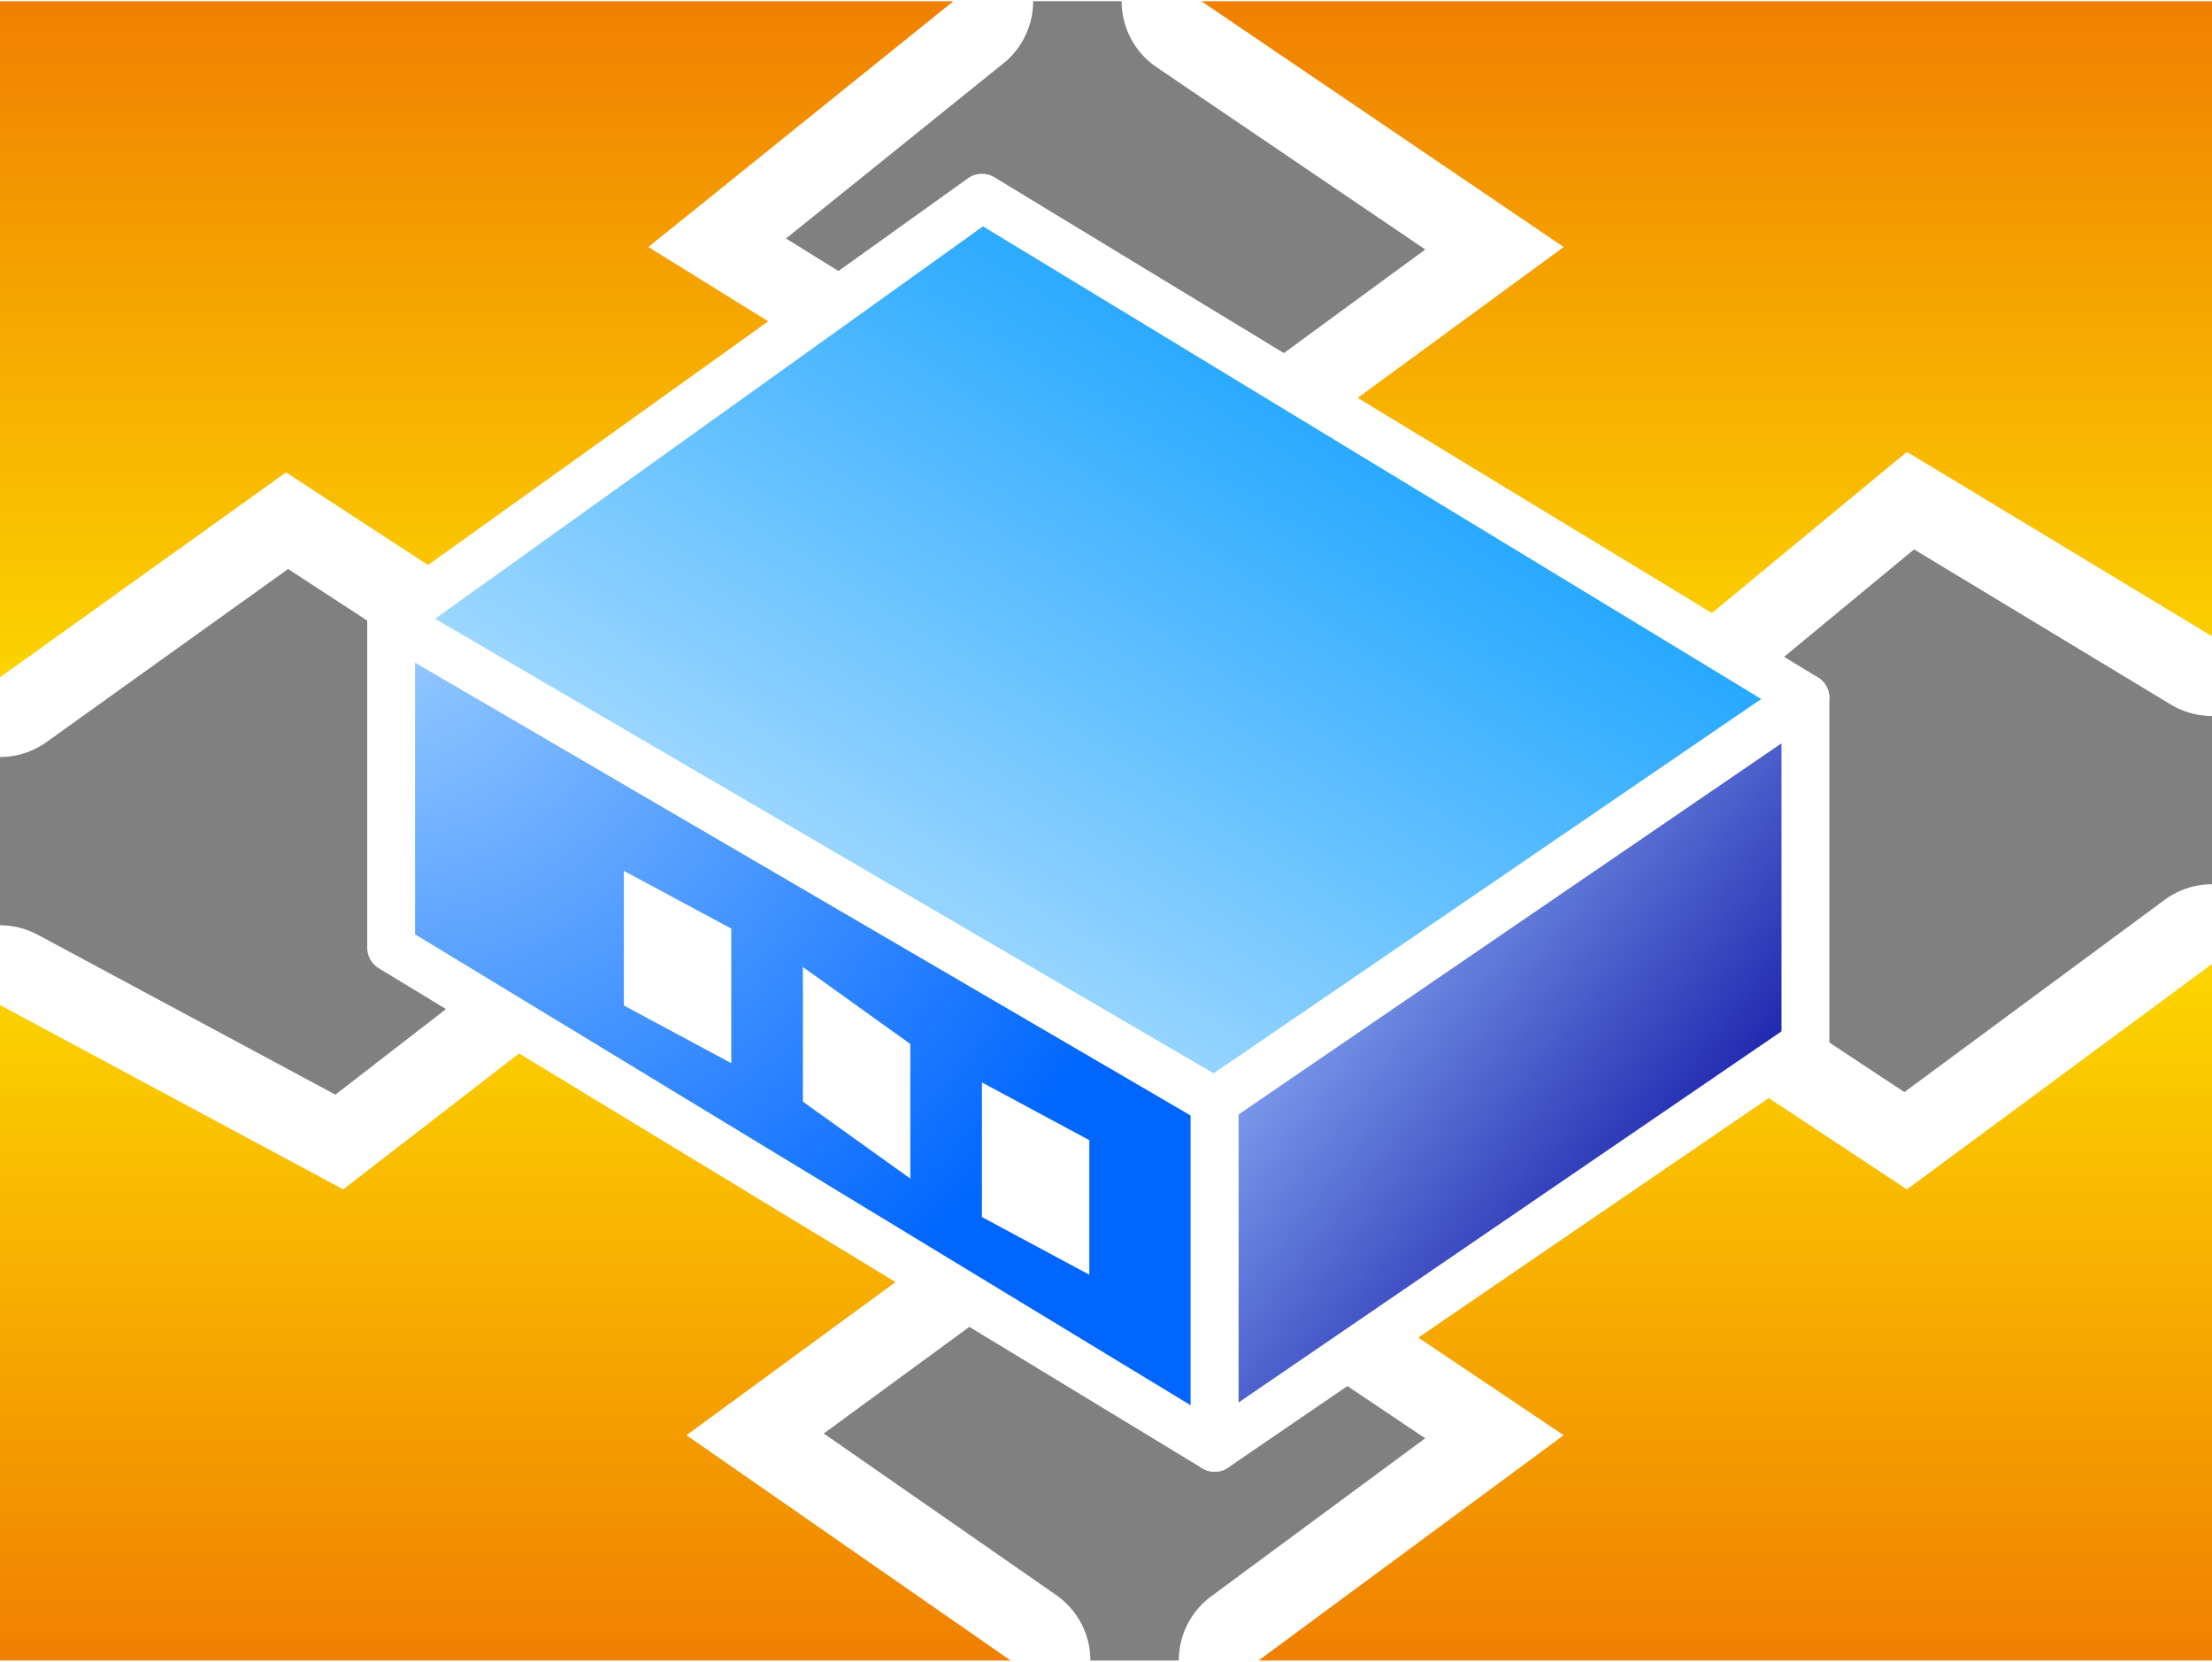 <svg xmlns="http://www.w3.org/2000/svg" xmlns:xlink="http://www.w3.org/1999/xlink" version="1.1" width="0.462" height="0.347" viewBox="0 0 33.286 24.964">
  <rect x="0" y="0" width="33.286" height="24.964" fill="#808080" stroke="none"/>
  <title><![CDATA[Router]]></title>
  <g transform=" scale(1) ">
    <path xmlns="http://www.w3.org/2000/svg" d="  M17.217,8.321 L9.756,3.698 L14.347,0 L0,0 L0,10.171 L4.304,7.089 L12.339,12.328 L5.165,17.876 L0,15.102 L0,24.964 L15.208,24.964 L10.33,21.574 L16.643,16.951 L23.53,21.574 L18.938,24.964 L33.286,24.964 L33.286,14.485 L28.695,17.876 L21.234,12.944 L28.695,6.78 L33.286,9.554 L33.286,0 L18.078,0 L23.53,3.698 L17.217,8.321 Z" style="stroke-width: 2.4; stroke: #ffffff; stroke-dasharray: none; stroke-linecap: round; stroke-linejoin: round; fill: none; "/>
    <defs xmlns="http://www.w3.org/2000/svg" xmlns:xlink="http://www.w3.org/1999/xlink">
      <linearGradient id="grad349">
        <stop offset="0%" stop-color="#f08000" stop-opacity="1"/>
        <stop offset="50%" stop-color="#ffe600" stop-opacity="1"/>
        <stop offset="100%" stop-color="#f08000" stop-opacity="1"/>
      </linearGradient>
      <linearGradient xlink:href="#grad349" id="grad350" x1="0" y1="0" x2="0" y2="1" gradientTransform="rotate(-0 .5 .5)" gradientUnits="objectBoundingBox">
  </linearGradient>
    </defs>
    <path xmlns="http://www.w3.org/2000/svg" d="  M17.217,8.321 L9.756,3.698 L14.347,0 L0,0 L0,10.171 L4.304,7.089 L12.339,12.328 L5.165,17.876 L0,15.102 L0,24.964 L15.208,24.964 L10.33,21.574 L16.643,16.951 L23.53,21.574 L18.938,24.964 L33.286,24.964 L33.286,14.485 L28.695,17.876 L21.234,12.944 L28.695,6.78 L33.286,9.554 L33.286,0 L18.078,0 L23.53,3.698 L17.217,8.321 Z" style="fill-rule: evenodd; fill: url(#grad350); "/>
    <g xmlns="http://www.w3.org/2000/svg" id="Layer1202">
      <defs>
        <radialGradient id="grad351" cx="0%" cy="0%" r="100%">
          <stop offset="0%" stop-color="#99ccff" stop-opacity="1"/>
          <stop offset="100%" stop-color="#0066ff" stop-opacity="1"/>
        </radialGradient>
      </defs>
      <path d="  M18.278,16.556 L5.886,9.322 L5.886,14.241 L18.278,21.764 L18.278,16.556 Z" style="stroke-width: 0.72; stroke-linecap: round; stroke-linejoin: round; fill-rule: evenodd; fill: url(#grad351); "/>
      <path d="  M18.278,16.556 L5.886,9.322 L5.886,14.241 L18.278,21.764 L18.278,16.556 Z" style="stroke-width: 0.72; stroke: #ffffff; stroke-dasharray: none; stroke-linecap: round; stroke-linejoin: round; fill: none; "/>
    </g>
    <g xmlns="http://www.w3.org/2000/svg" xmlns:xlink="http://www.w3.org/1999/xlink" id="Layer1203">
      <defs>
        <linearGradient id="grad352">
          <stop offset="0%" stop-color="#000099" stop-opacity="1"/>
          <stop offset="100%" stop-color="#99c0ff" stop-opacity="1"/>
        </linearGradient>
        <linearGradient xlink:href="#grad352" id="grad353" x1="0" y1="0" x2="0" y2="1" gradientTransform="rotate(135 .5 .5)" gradientUnits="objectBoundingBox">
  </linearGradient>
      </defs>
      <path d="  M18.278,16.556 L27.168,10.48 L27.168,15.688 L18.278,21.764 L18.278,16.556 Z" style="stroke-width: 0.72; stroke-linecap: round; stroke-linejoin: round; fill-rule: evenodd; fill: url(#grad353); "/>
      <path d="  M18.278,16.556 L27.168,10.48 L27.168,15.688 L18.278,21.764 L18.278,16.556 Z" style="stroke-width: 0.72; stroke: #ffffff; stroke-dasharray: none; stroke-linecap: round; stroke-linejoin: round; fill: none; "/>
    </g>
    <g xmlns="http://www.w3.org/2000/svg" xmlns:xlink="http://www.w3.org/1999/xlink" id="Layer1204">
      <defs>
        <linearGradient id="grad354">
          <stop offset="0%" stop-color="#c0e5ff" stop-opacity="1"/>
          <stop offset="100%" stop-color="#0099ff" stop-opacity="1"/>
        </linearGradient>
        <linearGradient xlink:href="#grad354" id="grad355" x1="0" y1="0" x2="0" y2="1" gradientTransform="rotate(225 .5 .5)" gradientUnits="objectBoundingBox">
  </linearGradient>
      </defs>
      <path d="  M18.278,16.556 L27.168,10.48 L14.776,2.956 L5.886,9.322 L18.278,16.556 Z" style="stroke-width: 0.72; stroke-linecap: round; stroke-linejoin: round; fill-rule: evenodd; fill: url(#grad355); "/>
      <path d="  M18.278,16.556 L27.168,10.48 L14.776,2.956 L5.886,9.322 L18.278,16.556 Z" style="stroke-width: 0.72; stroke: #ffffff; stroke-dasharray: none; stroke-linecap: round; stroke-linejoin: round; fill: none; "/>
    </g>
    <path xmlns="http://www.w3.org/2000/svg" d="  M11.004,13.952 L9.388,13.084 L9.388,15.109 L11.004,15.977 L11.004,13.952 Z" style="fill-rule: evenodd; fill: #ffffff; "/>
    <path xmlns="http://www.w3.org/2000/svg" d="  M13.698,15.688 L12.082,14.53 L12.082,16.556 L13.698,17.713 L13.698,15.688 Z" style="fill-rule: evenodd; fill: #ffffff; "/>
    <path xmlns="http://www.w3.org/2000/svg" d="  M16.392,17.135 L14.776,16.267 L14.776,18.292 L16.392,19.16 L16.392,17.135 Z" style="fill-rule: evenodd; fill: #ffffff; "/>
    <!--converted by libvisio2svg-->
  </g>
</svg>
